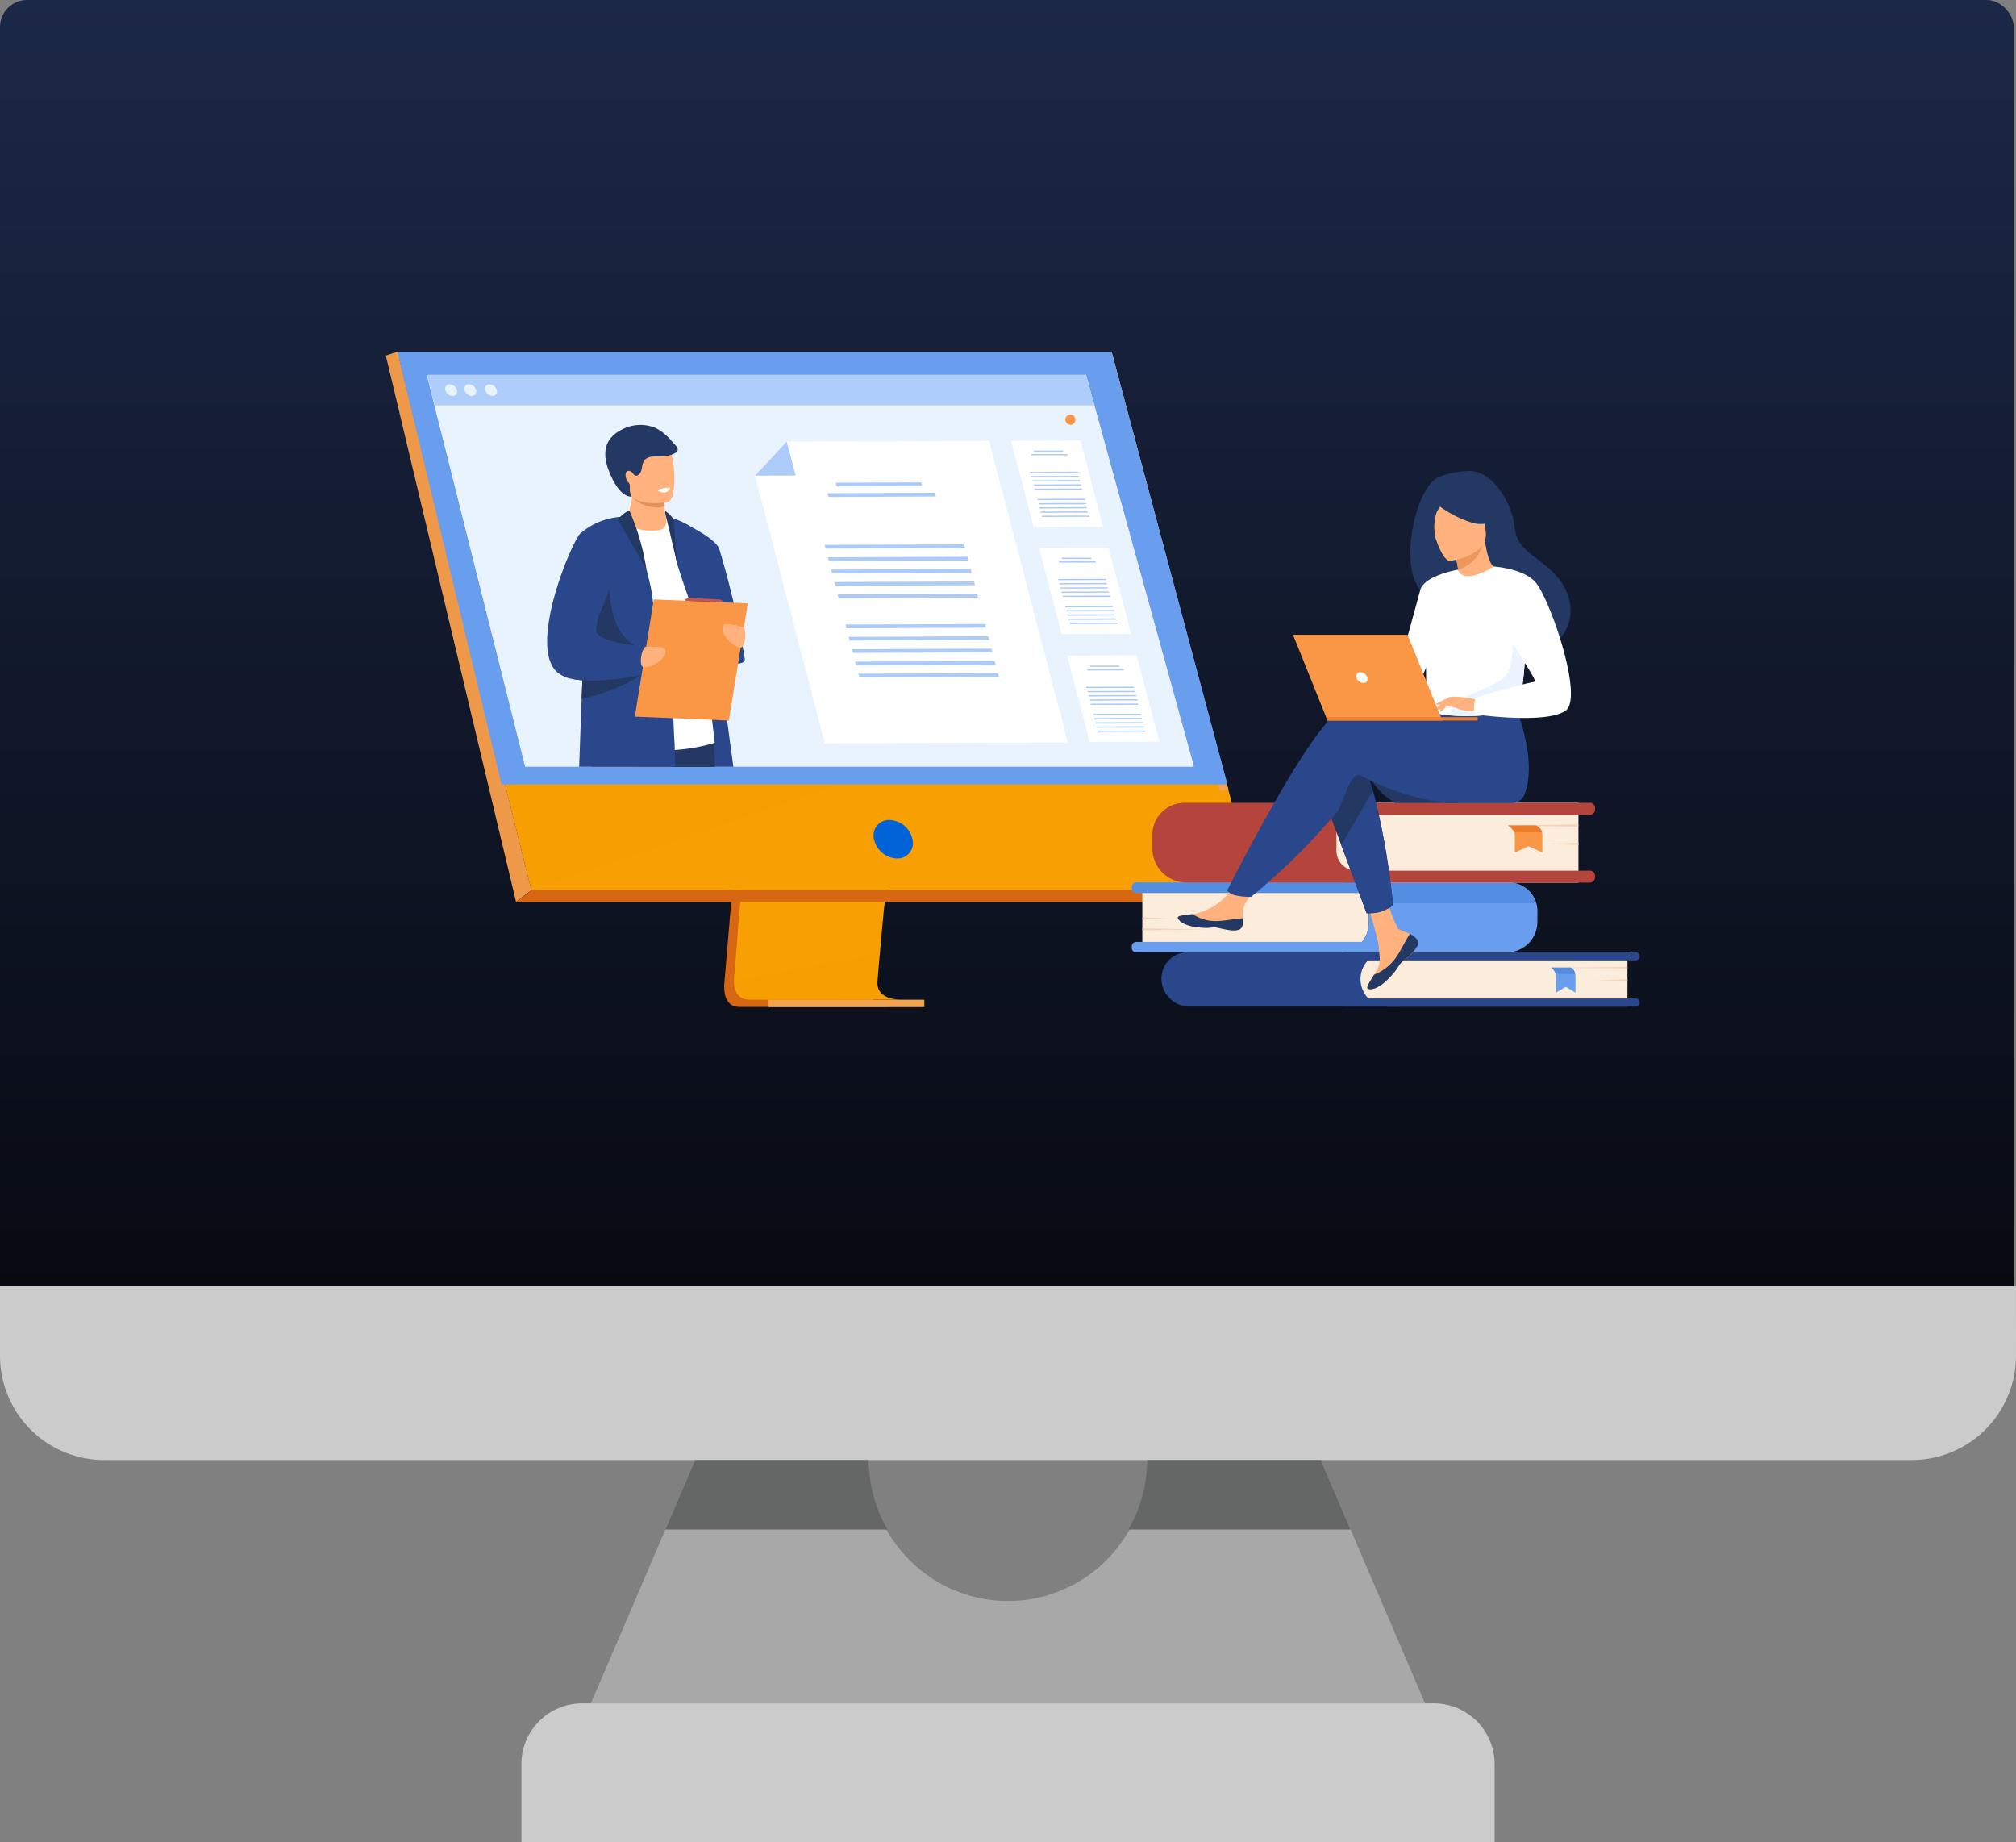 <svg xmlns="http://www.w3.org/2000/svg" xmlns:xlink="http://www.w3.org/1999/xlink" width="74.522" height="68.098" viewBox="0 0 74.522 68.098">
  <rect x="0" y="0" width="74.522" height="68.098" fill="#808080" stroke="none"/>
  <defs>
    <linearGradient id="linear-gradient" x1="0.5" x2="0.5" y2="1" gradientUnits="objectBoundingBox">
      <stop offset="0" stop-color="#1c2848"/>
      <stop offset="1" stop-color="#06080e"/>
    </linearGradient>
  </defs>
  <g id="virtual" transform="translate(-8.987 -10)">
    <g id="flat" transform="translate(8.987 10)">
      <rect id="Rectangle_1094" data-name="Rectangle 1094" width="74.44" height="50.753" rx="1" fill="url(#linear-gradient)"/>
      <path id="Path_28568" data-name="Path 28568" d="M146.248,440h31.479a2.249,2.249,0,0,1,2.249,2.249v2.891H144v-2.891A2.248,2.248,0,0,1,146.248,440Z" transform="translate(-124.727 -377.042)" fill="#cbcbcb"/>
      <path id="Path_28569" data-name="Path 28569" d="M186.982,384h-6.424a5.14,5.14,0,1,1-10.279,0h-6.424L160,392.994h30.836Z" transform="translate(-138.158 -330.036)" fill="#a8a8a8"/>
      <path id="Path_28570" data-name="Path 28570" d="M98.521,344H24v2.57a3.855,3.855,0,0,0,3.855,3.855H94.667a3.855,3.855,0,0,0,3.855-3.855Z" transform="translate(-24 -296.46)" fill="#cbcbcb"/>
      <g id="Group_7925" data-name="Group 7925" transform="translate(24.595 53.964)">
        <path id="Path_28572" data-name="Path 28572" d="M185.353,386.57H177.14l1.1-2.57h6.424a5.121,5.121,0,0,0,.687,2.57Z" transform="translate(-177.14 -384)" fill="#656666"/>
        <path id="Path_28573" data-name="Path 28573" d="M291.933,386.57H283.72a5.121,5.121,0,0,0,.687-2.57h6.424Z" transform="translate(-266.603 -384)" fill="#656666"/>
      </g>
      <g id="led" transform="translate(-452.064 -2671.524)">
        <g id="_6461" data-name="6461" transform="translate(466.326 2684.524)">
          <path id="Path_22746" data-name="Path 22746" d="M1065.38,925.1l-1.269,15.091s-.133.915.547.917h5.569s-.842-.19-.832-.619c.012-.5,1.483-15.531,1.483-15.531Z" transform="translate(-1051.593 -916.891)" fill="#d86713"/>
          <path id="Path_22747" data-name="Path 22747" d="M1089.64,926.571c-.22,0-4.47.014-5.56,0-.475-.006-.558-.422-.562-.692a1.348,1.348,0,0,1,.015-.224l.033-.392.084-1,.074-.883.1-1.135.081-.958.9-10.723,5.5-.143s-.619,6.288-1.058,10.866c-.049.51-.1,1-.138,1.456l-.041.427c-.041.433-.078.831-.11,1.182l-.047.515c-.056.617-.089,1.012-.089,1.087a.62.62,0,0,0,.011.122C1088.92,926.555,1089.56,926.571,1089.64,926.571Z" transform="translate(-1070.65 -902.625)" fill="#f79f03"/>
          <path id="Path_22748" data-name="Path 22748" d="M422.46,496.11l3.091,12.418.423,1.7,1.44,5.784h26.751l-5.307-19.9Z" transform="translate(-422.032 -496.11)" fill="#f79f03"/>
          <path id="Path_22749" data-name="Path 22749" d="M400.118,496.11l-.428.143,4.813,20.191.57-.432Z" transform="translate(-399.69 -496.11)" fill="#ee9849"/>
          <path id="Path_22750" data-name="Path 22750" d="M655.49,1554.24h26.585l.733-.432H656.06Z" transform="translate(-650.677 -1533.901)" fill="#d86713"/>
          <rect id="Rectangle_608" data-name="Rectangle 608" width="5.756" height="0.274" transform="translate(19.906 24.225) rotate(180)" fill="#f1a34f"/>
          <path id="Path_22751" data-name="Path 22751" d="M450.632,512.345l-4.341-15.972H420.18v-.263h26.441l4.326,16.2Z" transform="translate(-419.795 -496.11)" fill="#f1a34f"/>
          <path id="Path_22752" data-name="Path 22752" d="M1095.96,1576.75l-.03.209-5.414,1.094.074-.883.035-.42Z" transform="translate(-1077.52 -1556.415)" fill="#f79f03"/>
          <path id="Path_22753" data-name="Path 22753" d="M1089.65,1679.7c-.22,0-4.469.014-5.56,0-.475-.006-.558-.422-.562-.692l5.388-1.014c-.056.617-.089,1.012-.089,1.087a.62.62,0,0,0,.011.122C1088.93,1679.69,1089.57,1679.7,1089.65,1679.7Z" transform="translate(-1070.661 -1655.757)" fill="#f79f03" opacity="0.4"/>
          <path id="Path_22754" data-name="Path 22754" d="M622.434,1248.18l-11.751,4.029-1.44-5.784Z" transform="translate(-605.299 -1232.304)" fill="#f79f03" opacity="0.4"/>
          <path id="Path_22755" data-name="Path 22755" d="M422.45,496.11h26.4l4.283,15.995H426.3Z" transform="translate(-422.022 -496.11)" fill="#699dee"/>
          <path id="Path_22756" data-name="Path 22756" d="M1359.47,1416.59a.9.9,0,0,0-.848-.71.568.568,0,0,0-.573.71.9.9,0,0,0,.848.71.568.568,0,0,0,.573-.71Z" transform="translate(-1340.003 -1398.571)" fill="#0064d8"/>
          <path id="Path_22757" data-name="Path 22757" d="M508.913,556.1H484.2l-2.8-11.151-.214-.855L481,543.36l-.146-.584-.283-1.126h24.361l.017.062.293,1.064.16.584.2.729.236.855Z" transform="translate(-479.048 -540.793)" fill="#e9f3fe"/>
          <path id="Path_22758" data-name="Path 22758" d="M508.913,558.115H484.2l-2.8-11.151-.214-.855L481,545.38l-.146-.584-.283-1.126h24.361l.017.062.293,1.064.16.584.2.729.236.855Z" transform="translate(-479.048 -542.774)" fill="#e9f3fe"/>
          <path id="Path_22759" data-name="Path 22759" d="M505.238,542.776H480.849l-.283-1.126h24.352l.027.062Z" transform="translate(-479.045 -540.793)" fill="#afcdfb"/>
          <path id="Path_22760" data-name="Path 22760" d="M516.235,560.433a.161.161,0,0,1,.16-.214.292.292,0,0,1,.267.214.163.163,0,0,1-.16.215A.293.293,0,0,1,516.235,560.433Z" transform="translate(-514.035 -559.013)" fill="#e9f3fe"/>
          <ellipse id="Ellipse_7" data-name="Ellipse 7" cx="0.189" cy="0.242" rx="0.189" ry="0.242" transform="translate(2.817 1.401) rotate(-48.55)" fill="#e9f3fe"/>
          <path id="Path_22761" data-name="Path 22761" d="M594.645,560.433a.16.16,0,0,1,.16-.214.292.292,0,0,1,.267.214.162.162,0,0,1-.16.215.292.292,0,0,1-.267-.215Z" transform="translate(-590.97 -559.013)" fill="#e9f3fe"/>
          <path id="Path_22762" data-name="Path 22762" d="M945.4,829.812h-2.444c-.023-.191-.044-.393-.063-.6-.033-.378-.058-.784-.076-1.207,0-.1-.008-.2-.012-.295,0-.126-.009-.254-.012-.382q-.009-.327-.014-.659c0-.282-.006-.567-.007-.85h0V825.6h0v-.2c0-.609.011-1.208.024-1.765.028-1.232.074-2.258.1-2.75h0c.01-.2.016-.315.016-.315h0c.005,0,.043.008.1.022s.1.025.159.044h0c.056.017.117.037.182.062h0a2.119,2.119,0,0,1,.34.164h.005a.981.981,0,0,1,.422.462c.065.169.215,1.074.4,2.277l.016.1c.1.638.2,1.355.306,2.086.111.775.222,1.567.324,2.3C945.251,828.73,945.331,829.316,945.4,829.812Z" transform="translate(-932.552 -814.471)" fill="#2b478b"/>
          <path id="Path_22763" data-name="Path 22763" d="M879.32,1181.16h-2.845c-.055-.235-.106-.461-.151-.673a7.375,7.375,0,0,1-.2-1.323.385.385,0,0,1,.126-.288.627.627,0,0,1,.2-.12,2.423,2.423,0,0,1,.946-.083c.123.008.247.019.37.034a10.736,10.736,0,0,1,1.3.25s.042.169.092.466c.038.223.079.517.11.865.019.2.032.422.041.656Q879.316,1181.05,879.32,1181.16Z" transform="translate(-867.157 -1165.815)" fill="#233862"/>
          <path id="Path_22764" data-name="Path 22764" d="M804.818,1186.78l-.028.206-.138,1-.023.169-.086.619h-2.965c-.023-.409-.044-.807-.048-1.155v-.113c0-.523.046-.911.2-1.009a3.035,3.035,0,0,1,1.334-.007l.18.023c.35.047.7.1.982.155l.373.069C804.734,1186.76,804.818,1186.78,804.818,1186.78Z" transform="translate(-793.969 -1173.43)" fill="#c65447"/>
          <path id="Path_22765" data-name="Path 22765" d="M801.485,813.083s1.629-1.054,2.8-.514a2.191,2.191,0,0,1,.55.493c.422.465,1.247,7.857,1.247,7.857a6.754,6.754,0,0,1-4.595-.269Z" transform="translate(-793.925 -806.463)" fill="#fff"/>
          <path id="Path_22766" data-name="Path 22766" d="M955.05,819.16s1.65.676,1.872,1.2a31.881,31.881,0,0,1,.949,4.081c0,.375-1.264.084-1.467-.519-.169-.5-.739-2.04-1.039-3.012Z" transform="translate(-944.6 -813.081)" fill="#2b478b"/>
          <path id="Path_22767" data-name="Path 22767" d="M870.336,769.743a1.854,1.854,0,0,1-1.276-.26,3.674,3.674,0,0,0,.272-.96c0-.011,0-.023,0-.033a.961.961,0,0,0,0-.22h.931s.254.116.254.2v.124c0,.107.006.2.012.281a2.54,2.54,0,0,0,.048.384S870.7,769.671,870.336,769.743Z" transform="translate(-860.228 -763.149)" fill="#ffb27d"/>
          <path id="Path_22768" data-name="Path 22768" d="M883.735,777.782a1.286,1.286,0,0,1-1.206-.348.193.193,0,0,1-.019-.023l.023-.01a2.172,2.172,0,0,1,1.191.1C883.725,777.608,883.729,777.7,883.735,777.782Z" transform="translate(-873.425 -772.061)" fill="#e2915a"/>
          <path id="Path_22769" data-name="Path 22769" d="M862.024,671.089c.126.677,1,.656,1.379.613.107-.012.173-.025.173-.025.12-.032.187-.221.218-.468a3.857,3.857,0,0,0-.1-1.393c-.125-.277-.359-.576-1.24-.36S861.862,670.22,862.024,671.089Z" transform="translate(-853.15 -666.121)" fill="#ffb27d"/>
          <path id="Path_22770" data-name="Path 22770" d="M833.272,640.337a2.021,2.021,0,0,0-.608-.5,1.469,1.469,0,0,0-1.138.01c-.72.317-.908.867-.527,1.725.4.907.788.8.788.8s-.082-.051-.074-.333a.329.329,0,0,1,0-.041.19.19,0,0,0-.06-.155c-.089-.08-.133-.321-.058-.388.09-.081.217.017.258.094a.111.111,0,0,0,.159.035c.224-.141.078-.425.293-.6s.648-.028.969-.166C833.7,640.67,833.362,640.463,833.272,640.337Z" transform="translate(-822.694 -637.021)" fill="#233862"/>
          <path id="Path_22771" data-name="Path 22771" d="M783.057,828.558H779.51c.025-.735.058-1.613.092-2.5.009-.231.019-.462.027-.691,0-.1.008-.194.011-.291.078-1.974.156-3.757.173-3.853.038-.217.072-.4.111-.563a1.425,1.425,0,0,1,.552-.945c.029-.023.271-.144.484-.25l.333-.164h0a.339.339,0,0,1,.115.138,2.3,2.3,0,0,1,.128.282,15.2,15.2,0,0,1,.458,1.529h0c.078.307.135.546.151.615.027.116.063.34.1.644h0c.056.414.126.976.2,1.614h0l.023.2c.009.076.017.154.026.232h0c0,.025.006.05.008.075h0c.028.252.056.513.084.779.023.218.355.376.378.6a.678.678,0,0,0,.006.094c0,.094.009.243.015.416,0,.077.005.158.008.242.013.37.029.776.047.971v.035c0,.039,0,.1.005.168C783.054,828.091,783.057,828.309,783.057,828.558Z" transform="translate(-772.363 -813.218)" fill="#2b478b"/>
          <path id="Path_22772" data-name="Path 22772" d="M791.308,963.72s-.056,2,1.442,2.238.5.306.5.306-2.819-.12-2.865-.194S791.308,963.72,791.308,963.72Z" transform="translate(-783.034 -954.921)" fill="#233862"/>
          <path id="Path_22773" data-name="Path 22773" d="M768.757,1107.07s-.028.02-.082.055h0a7.041,7.041,0,0,1-1.9.81c-.1.028-.211.055-.321.079.009-.229.019-.462.027-.691a2.813,2.813,0,0,1-.371-.051l.012-.092c.126-.052.251-.1.371-.148l.282-.109c.406-.154.706-.258.706-.258l1.2.38Z" transform="translate(-759.217 -1095.18)" fill="#233862"/>
          <path id="Path_22774" data-name="Path 22774" d="M720.618,825.045s-.154.038-.4.088h0a9.86,9.86,0,0,1-1.9.211,2.356,2.356,0,0,1-.294-.012,2.846,2.846,0,0,1-.371-.051,1.156,1.156,0,0,1-.593-.28c-1.012-1.031.552-4.73.881-5.09a2.545,2.545,0,0,1,1.472-.619l.046-.006c.136-.016.223-.019.229-.02h0l-.081.263c-.019.064-.043.137-.069.221-.238.779-.7,2.308-.9,3.171a2.221,2.221,0,0,0-.1.609c.079.295.9.446,1.415.513.216.028.38.041.417.044h.008l.03.123.072.294.071.29Z" transform="translate(-710.76 -813.186)" fill="#2b478b"/>
          <path id="Path_22775" data-name="Path 22775" d="M892.345,987.089l-3.475-.146.7-4.332,3.475.146Z" transform="translate(-879.665 -973.456)" fill="#f99746"/>
          <path id="Path_22776" data-name="Path 22776" d="M901.131,1075.21s.677-.047.71.11c.079.367-.582.669-.8.649S900.975,1075.18,901.131,1075.21Z" transform="translate(-891.506 -1064.304)" fill="#ffb27d"/>
          <path id="Path_22777" data-name="Path 22777" d="M1062.08,1031.43s-.647-.2-.717-.056c-.162.339.411.786.624.815S1062.24,1031.45,1062.08,1031.43Z" transform="translate(-1048.888 -1021.253)" fill="#ffb27d"/>
          <path id="Path_22778" data-name="Path 22778" d="M855.716,807.75a1.26,1.26,0,0,0-.427.34s1.064,1.847,1.059,1.83A8.694,8.694,0,0,0,855.716,807.75Z" transform="translate(-846.716 -801.886)" fill="#233862"/>
          <path id="Path_22779" data-name="Path 22779" d="M948.38,809.13a.808.808,0,0,1,.314.321l.126,1.613s-.27-1.184-.407-1.719a.9.9,0,0,1-.033-.215Z" transform="translate(-938.055 -803.24)" fill="#233862"/>
          <path id="Path_22780" data-name="Path 22780" d="M987.57,979.588a.158.158,0,0,1,.186-.106c.158.014,1.047.058,1.047.058s.172,0,.156.107Z" transform="translate(-976.508 -970.385)" fill="#c65447"/>
          <path id="Path_22781" data-name="Path 22781" d="M933.4,763.256a.37.37,0,0,0,.3.072c.11-.019.172-.163.172-.163a.832.832,0,0,0-.472.091Z" transform="translate(-923.357 -758.135)" fill="#fff"/>
          <path id="Path_22782" data-name="Path 22782" d="M1631.26,673.682l-2.567.01-.833-3.187,2.567-.009Z" transform="translate(-1604.747 -667.212)" fill="#fff"/>
          <path id="Path_22783" data-name="Path 22783" d="M1673.68,690.287H1672.6l-.012-.047h1.077Z" transform="translate(-1648.634 -686.587)" fill="#adcbf9"/>
          <path id="Path_22784" data-name="Path 22784" d="M1668.47,697.247h-1.352l-.012-.047h1.352Z" transform="translate(-1643.257 -693.416)" fill="#adcbf9"/>
          <path id="Path_22785" data-name="Path 22785" d="M1667.16,731.717l-1.755.007-.012-.047,1.755-.006Z" transform="translate(-1641.571 -727.237)" fill="#adcbf9"/>
          <path id="Path_22786" data-name="Path 22786" d="M1669.31,739.967l-1.755.006-.012-.047,1.755-.007Z" transform="translate(-1643.691 -735.332)" fill="#adcbf9"/>
          <path id="Path_22787" data-name="Path 22787" d="M1671.46,748.227l-1.755.006-.012-.047,1.755-.007Z" transform="translate(-1645.8 -743.437)" fill="#adcbf9"/>
          <path id="Path_22788" data-name="Path 22788" d="M1673.63,756.487l-1.755.006-.012-.047,1.755-.006Z" transform="translate(-1647.919 -751.541)" fill="#adcbf9"/>
          <path id="Path_22789" data-name="Path 22789" d="M1675.79,764.747l-1.755.006-.012-.047,1.755-.006Z" transform="translate(-1650.038 -759.646)" fill="#adcbf9"/>
          <path id="Path_22790" data-name="Path 22790" d="M1681.04,784.841l-1.755.006-.012-.047,1.755-.007Z" transform="translate(-1655.19 -779.361)" fill="#adcbf9"/>
          <path id="Path_22791" data-name="Path 22791" d="M1683.19,793.1l-1.755.006-.012-.047,1.756-.007Z" transform="translate(-1657.299 -787.462)" fill="#adcbf9"/>
          <path id="Path_22792" data-name="Path 22792" d="M1685.34,801.357l-1.756.006-.012-.047,1.755-.006Z" transform="translate(-1659.418 -795.567)" fill="#adcbf9"/>
          <path id="Path_22793" data-name="Path 22793" d="M1687.5,809.617l-1.756.007-.012-.047,1.755-.006Z" transform="translate(-1661.538 -803.671)" fill="#adcbf9"/>
          <path id="Path_22794" data-name="Path 22794" d="M1689.66,817.877l-1.755.007-.012-.047,1.756-.006Z" transform="translate(-1663.647 -811.776)" fill="#adcbf9"/>
          <path id="Path_22795" data-name="Path 22795" d="M1686.23,884.127l-2.567.009-.832-3.187,2.567-.01Z" transform="translate(-1658.684 -873.698)" fill="#fff"/>
          <path id="Path_22796" data-name="Path 22796" d="M1728.65,900.741h-1.077l-.012-.047h1.077Z" transform="translate(-1702.57 -893.08)" fill="#adcbf9"/>
          <path id="Path_22797" data-name="Path 22797" d="M1723.44,907.7h-1.352l-.013-.047,1.352-.005Z" transform="translate(-1697.193 -899.906)" fill="#adcbf9"/>
          <path id="Path_22798" data-name="Path 22798" d="M1722.13,942.167l-1.755.006-.012-.047,1.755-.007Z" transform="translate(-1695.506 -933.727)" fill="#adcbf9"/>
          <path id="Path_22799" data-name="Path 22799" d="M1724.29,950.427l-1.756.006-.012-.047,1.755-.006Z" transform="translate(-1697.626 -941.832)" fill="#adcbf9"/>
          <path id="Path_22800" data-name="Path 22800" d="M1726.44,958.687l-1.755.007-.012-.047,1.755-.006Z" transform="translate(-1699.746 -949.936)" fill="#adcbf9"/>
          <path id="Path_22801" data-name="Path 22801" d="M1728.59,966.947l-1.755.007-.012-.047,1.755-.006Z" transform="translate(-1701.855 -958.041)" fill="#adcbf9"/>
          <path id="Path_22802" data-name="Path 22802" d="M1730.76,975.2H1729l-.012-.047,1.755-.007Z" transform="translate(-1703.975 -966.136)" fill="#adcbf9"/>
          <path id="Path_22803" data-name="Path 22803" d="M1736,995.3l-1.755.007-.012-.047,1.755-.006Z" transform="translate(-1709.125 -985.858)" fill="#adcbf9"/>
          <path id="Path_22804" data-name="Path 22804" d="M1738.16,1003.56l-1.755.007-.012-.047,1.755-.006Z" transform="translate(-1711.235 -993.966)" fill="#adcbf9"/>
          <path id="Path_22805" data-name="Path 22805" d="M1740.31,1011.81l-1.755.007-.012-.047,1.755-.007Z" transform="translate(-1713.354 -1002.06)" fill="#adcbf9"/>
          <path id="Path_22806" data-name="Path 22806" d="M1742.47,1020.07l-1.755.006-.012-.047,1.755-.007Z" transform="translate(-1715.473 -1010.164)" fill="#adcbf9"/>
          <path id="Path_22807" data-name="Path 22807" d="M1744.64,1028.33l-1.755.006-.012-.047,1.756-.007Z" transform="translate(-1717.593 -1018.269)" fill="#adcbf9"/>
          <path id="Path_22808" data-name="Path 22808" d="M1741.57,1096l-2.567.009-.832-3.187,2.567-.01Z" transform="translate(-1712.982 -1081.585)" fill="#fff"/>
          <path id="Path_22809" data-name="Path 22809" d="M1783.99,1112.61h-1.077l-.013-.047h1.077Z" transform="translate(-1756.869 -1100.963)" fill="#adcbf9"/>
          <path id="Path_22810" data-name="Path 22810" d="M1778.78,1119.57l-1.352.005-.012-.047,1.352-.005Z" transform="translate(-1751.492 -1107.792)" fill="#adcbf9"/>
          <path id="Path_22811" data-name="Path 22811" d="M1777.46,1154.04l-1.755.006-.012-.047,1.756-.006Z" transform="translate(-1749.805 -1141.614)" fill="#adcbf9"/>
          <path id="Path_22812" data-name="Path 22812" d="M1779.63,1162.3l-1.755.006-.012-.047,1.755-.006Z" transform="translate(-1751.924 -1149.718)" fill="#adcbf9"/>
          <path id="Path_22813" data-name="Path 22813" d="M1781.79,1170.55l-1.755.007-.012-.047,1.755-.006Z" transform="translate(-1754.044 -1157.816)" fill="#adcbf9"/>
          <path id="Path_22814" data-name="Path 22814" d="M1783.94,1178.81l-1.755.007-.012-.047,1.755-.006Z" transform="translate(-1756.153 -1165.92)" fill="#adcbf9"/>
          <path id="Path_22815" data-name="Path 22815" d="M1786.09,1187.07l-1.755.007-.012-.047,1.755-.007Z" transform="translate(-1758.273 -1174.022)" fill="#adcbf9"/>
          <path id="Path_22816" data-name="Path 22816" d="M1791.34,1207.17l-1.756.006-.012-.047,1.755-.006Z" transform="translate(-1763.424 -1193.744)" fill="#adcbf9"/>
          <path id="Path_22817" data-name="Path 22817" d="M1793.5,1215.42l-1.756.007-.012-.047,1.755-.006Z" transform="translate(-1765.543 -1201.841)" fill="#adcbf9"/>
          <path id="Path_22818" data-name="Path 22818" d="M1795.66,1223.68l-1.755.007-.012-.047,1.756-.007Z" transform="translate(-1767.653 -1209.943)" fill="#adcbf9"/>
          <path id="Path_22819" data-name="Path 22819" d="M1797.81,1231.94l-1.755.006-.012-.047,1.756-.007Z" transform="translate(-1769.772 -1218.047)" fill="#adcbf9"/>
          <path id="Path_22820" data-name="Path 22820" d="M1799.97,1240.2l-1.756.006-.012-.047,1.755-.007Z" transform="translate(-1771.891 -1226.152)" fill="#adcbf9"/>
          <path id="Path_22821" data-name="Path 22821" d="M1136.56,682.383l-8.979.033L1125,672.523l1.169-1.26,7.482-.028Z" transform="translate(-1111.352 -667.941)" fill="#fff"/>
          <path id="Path_22822" data-name="Path 22822" d="M1286.42,752.859l-3.164.012-.036-.139,3.164-.012Z" transform="translate(-1266.589 -747.891)" fill="#adcbf9"/>
          <path id="Path_22823" data-name="Path 22823" d="M1271.11,773.328l-3.973.015-.036-.139,3.973-.015Z" transform="translate(-1250.776 -767.976)" fill="#adcbf9"/>
          <path id="Path_22824" data-name="Path 22824" d="M1267.23,874.652l-5.16.019-.036-.138,5.16-.019Z" transform="translate(-1245.811 -867.393)" fill="#adcbf9"/>
          <path id="Path_22825" data-name="Path 22825" d="M1273.57,898.934l-5.16.019-.036-.139,5.16-.019Z" transform="translate(-1252.031 -891.217)" fill="#adcbf9"/>
          <path id="Path_22826" data-name="Path 22826" d="M1279.91,923.208l-5.16.019-.036-.139,5.16-.019Z" transform="translate(-1258.252 -915.036)" fill="#adcbf9"/>
          <path id="Path_22827" data-name="Path 22827" d="M1286.26,947.482l-5.16.019-.036-.138,5.16-.019Z" transform="translate(-1264.482 -938.852)" fill="#adcbf9"/>
          <path id="Path_22828" data-name="Path 22828" d="M1292.6,971.759l-5.16.019-.036-.139,5.16-.019Z" transform="translate(-1270.703 -962.672)" fill="#adcbf9"/>
          <path id="Path_22829" data-name="Path 22829" d="M1308.03,1030.84l-5.16.019-.036-.137,5.16-.019Z" transform="translate(-1285.842 -1020.638)" fill="#adcbf9"/>
          <path id="Path_22830" data-name="Path 22830" d="M1314.37,1055.11l-5.16.019-.036-.137,5.16-.019Z" transform="translate(-1292.063 -1044.454)" fill="#adcbf9"/>
          <path id="Path_22831" data-name="Path 22831" d="M1320.71,1079.39l-5.16.019-.036-.138,5.16-.019Z" transform="translate(-1298.284 -1068.277)" fill="#adcbf9"/>
          <path id="Path_22832" data-name="Path 22832" d="M1327.05,1103.67l-5.16.019-.036-.138,5.16-.019Z" transform="translate(-1304.505 -1092.097)" fill="#adcbf9"/>
          <path id="Path_22833" data-name="Path 22833" d="M1333.39,1127.93l-5.16.019-.036-.139,5.16-.019Z" transform="translate(-1310.726 -1115.909)" fill="#adcbf9"/>
          <path id="Path_22834" data-name="Path 22834" d="M1125,673.969l1.5-.005-.328-1.254Z" transform="translate(-1111.352 -669.387)" fill="#adcbf9"/>
          <path id="Path_22835" data-name="Path 22835" d="M1885.79,1538.73h7.333a1.031,1.031,0,0,1,1.031,1.031v.494a1.056,1.056,0,0,1-1.056,1.056h-7.308Z" transform="translate(-1857.826 -1519.111)" fill="#fcecdb"/>
          <path id="Path_22836" data-name="Path 22836" d="M1880.16,1539.8v.388a1.131,1.131,0,0,1-1.132,1.131h-13.7a.164.164,0,0,1-.164-.164v-.058a.164.164,0,0,1,.164-.164h8.349a1.055,1.055,0,0,0,.24-.67v-.494a1.027,1.027,0,0,0-.228-.646h-8.361a.164.164,0,0,1-.164-.164v-.058a.164.164,0,0,1,.164-.164H1879.1a1.061,1.061,0,0,1,1.062,1.062Z" transform="translate(-1837.591 -1519.118)" fill="#699dee"/>
          <path id="Path_22837" data-name="Path 22837" d="M1880.13,1539.51H1873.9a1.033,1.033,0,0,0-.194-.383h-8.362a.164.164,0,0,1-.164-.164v-.058a.164.164,0,0,1,.164-.164H1879.1a1.062,1.062,0,0,1,1.021.77Z" transform="translate(-1837.597 -1519.123)" fill="#548ee2"/>
          <path id="Path_22838" data-name="Path 22838" d="M1885.79,1607.33l1.014.043-1.014.026Z" transform="translate(-1857.826 -1586.42)" fill="#f4d2b8"/>
          <path id="Path_22839" data-name="Path 22839" d="M1885.79,1628.85l2.413.044-2.413.026Z" transform="translate(-1857.826 -1607.535)" fill="#f4d2b8"/>
          <path id="Path_22840" data-name="Path 22840" d="M0,0H7.781A1.035,1.035,0,0,1,8.816,1.035h0a.972.972,0,0,1-.972.972H0Z" transform="translate(37.488 24.203) rotate(180)" fill="#2b478b"/>
          <path id="Path_22841" data-name="Path 22841" d="M0,0H8.856A1.011,1.011,0,0,1,9.867,1.011v.008a.989.989,0,0,1-.989.989H0Z" transform="translate(45.897 24.203) rotate(180)" fill="#fcecdb"/>
          <path id="Path_22842" data-name="Path 22842" d="M2275.15,1766.65h10.765a.15.15,0,0,0,.15-.15h0a.151.151,0,0,0-.15-.151H2275.15a.151.151,0,0,0-.151.151h0a.151.151,0,0,0,.151.15Z" transform="translate(-2239.714 -1742.444)" fill="#2b478b"/>
          <path id="Path_22843" data-name="Path 22843" d="M2275.15,1675.9h10.765a.15.15,0,0,0,.15-.151h0a.151.151,0,0,0-.15-.151H2275.15a.151.151,0,0,0-.151.151h0a.151.151,0,0,0,.151.151Z" transform="translate(-2239.714 -1653.402)" fill="#2b478b"/>
          <path id="Path_22844" data-name="Path 22844" d="M2776.43,1728.99l-1.2.034,1.2.02Z" transform="translate(-2730.53 -1705.79)" fill="#f4d2b8"/>
          <path id="Path_22845" data-name="Path 22845" d="M2690.41,1704.43l-2.846.034,2.846.02Z" transform="translate(-2644.51 -1681.693)" fill="#f4d2b8"/>
          <path id="Path_22846" data-name="Path 22846" d="M2689.13,1705.87a.469.469,0,0,1,.162.229.309.309,0,0,1,.013.079c.007.188,0,.615,0,.615l.36-.213.359.213v-.578a.457.457,0,0,0-.088-.285.139.139,0,0,0-.1-.059Z" transform="translate(-2646.049 -1683.106)" fill="#699dee"/>
          <path id="Path_22847" data-name="Path 22847" d="M2689.13,1705.87a.469.469,0,0,1,.162.229l.721.008s-.028-.2-.177-.237Z" transform="translate(-2646.049 -1683.106)" fill="#568cdb"/>
          <path id="Path_22848" data-name="Path 22848" d="M0,0H7.95A1.179,1.179,0,0,1,9.129,1.179V1.8A1.153,1.153,0,0,1,7.976,2.951H0Z" transform="translate(44.086 19.625) rotate(180)" fill="#fcecdb"/>
          <path id="Path_22849" data-name="Path 22849" d="M1912.58,1383.44v.635a.738.738,0,0,0,.74.729h8.633a.183.183,0,0,1,.183.183v.075a.184.184,0,0,1-.183.183h-14.914a1.263,1.263,0,0,1-1.263-1.263v-.5a1.185,1.185,0,0,1,1.186-1.186h14.992a.183.183,0,0,1,.183.183v.075a.183.183,0,0,1-.183.183h-8.66a.715.715,0,0,0-.525.229A.7.7,0,0,0,1912.58,1383.44Z" transform="translate(-1877.44 -1365.623)" fill="#b5453c"/>
          <path id="Path_22850" data-name="Path 22850" d="M2684.84,1460.63l-1.107.049,1.107.03Z" transform="translate(-2640.752 -1442.481)" fill="#f4d2b8"/>
          <path id="Path_22851" data-name="Path 22851" d="M2605.25,1424.55l-2.633.05,2.633.03Z" transform="translate(-2561.168 -1407.079)" fill="#f4d2b8"/>
          <path id="Path_22852" data-name="Path 22852" d="M2604.07,1426.67a.558.558,0,0,1,.231.247.268.268,0,0,1,.019.086c.01.2,0,.667,0,.667l.513-.231.511.231v-.626a.422.422,0,0,0-.125-.309.213.213,0,0,0-.142-.064Z" transform="translate(-2562.59 -1409.16)" fill="#f99746"/>
          <path id="Path_22853" data-name="Path 22853" d="M2604.07,1426.67a.558.558,0,0,1,.231.247l1.028.009a.328.328,0,0,0-.252-.256Z" transform="translate(-2562.59 -1409.16)" fill="#ed7d2b"/>
          <path id="Path_22854" data-name="Path 22854" d="M2326.24,1317.35a2.951,2.951,0,0,0,1.027,1.1h2.382S2325.9,1316.75,2326.24,1317.35Z" transform="translate(-2289.969 -1301.771)" fill="#233862"/>
          <path id="Path_22855" data-name="Path 22855" d="M2321.07,1546.81a.221.221,0,0,1,.039.235h0a1.462,1.462,0,0,1-.462.508c-.028.023-.053.043-.074.062l-.017.015-.013.011c-.2.188-.127.229-.492.61-.416.433-.7.441-.784.4s.071-.264.226-.521l.023-.038.062-.1c.182-.311.135-.457.092-.919-.035-.376-.584-2.1-.584-2.1l.8-.138a4.87,4.87,0,0,0,.5,1.584c.141.113.3.115.436.2l.029.019a1.019,1.019,0,0,1,.22.175Z" transform="translate(-2282.969 -1525.099)" fill="#ffb27d"/>
          <path id="Path_22856" data-name="Path 22856" d="M2329.65,1639.67a.222.222,0,0,1,.04.235h0a1.7,1.7,0,0,1-.463.506c-.028.023-.052.044-.073.063l-.017.015-.013.012c-.2.188-.127.23-.492.61-.417.433-.7.441-.785.4s.071-.263.226-.522a1.775,1.775,0,0,0,.742-.547c.251-.321.418-.731.589-.969l.028.019A1.027,1.027,0,0,1,2329.65,1639.67Z" transform="translate(-2291.542 -1617.962)" fill="#233862"/>
          <path id="Path_22857" data-name="Path 22857" d="M1957.89,1533.61c-.049.246-.4.2-.793.109s-.3.019-.857-.044-.727-.27-.744-.353.261-.1.557-.134l.113-.013a2.4,2.4,0,0,0,.882-.435,3.544,3.544,0,0,0,.716-.851l.766.06s-.4.61-.557.875a.927.927,0,0,0-.075.522,1.016,1.016,0,0,1-.008.264Z" transform="translate(-1926.216 -1512.405)" fill="#ffb27d"/>
          <path id="Path_22858" data-name="Path 22858" d="M1957.09,1601.44c-.392-.1-.3.019-.857-.044s-.727-.27-.744-.353.26-.1.557-.134v.006a1.573,1.573,0,0,0,.8.248c.379.009.779-.1,1.041-.1a.981.981,0,0,1-.006.262C1957.83,1601.57,1957.48,1601.53,1957.09,1601.44Z" transform="translate(-1926.214 -1580.119)" fill="#233862"/>
          <path id="Path_22859" data-name="Path 22859" d="M2238.63,1299.18l.715,1.925.934,2.514a1.521,1.521,0,0,0,.5-.046,2.153,2.153,0,0,0,.48-.234,27.36,27.36,0,0,0-.743-4.249,2.775,2.775,0,0,0-.417-.9C2239.34,1297.31,2238.63,1299.18,2238.63,1299.18Z" transform="translate(-2204.026 -1282.868)" fill="#233862"/>
          <path id="Path_22860" data-name="Path 22860" d="M2056.68,1180.65a9.787,9.787,0,0,1,3.149.306l.282-.464,2.9-.226s.957,2.123.433,3.476a.49.49,0,0,1-.491.33h-2.33a8.923,8.923,0,0,1-3.262-1.033c-.341-.069-.478.614-.819,1.329a24.893,24.893,0,0,1-3.206,3.171,2.534,2.534,0,0,1-.622-.064.61.61,0,0,1-.267-.169S2055.62,1180.99,2056.68,1180.65Z" transform="translate(-2021.349 -1167.39)" fill="#2b478b"/>
          <path id="Path_22861" data-name="Path 22861" d="M2413.03,735.086c1.033.569,3.129,1.748,3.14,1.74a1.614,1.614,0,0,0,1.207,0c.728-.484,1.119-1.786-.213-2.906-.665-.559-1.136-.7-1.208-1.587-.039-.484-.7-2.081-1.8-1.934a3.063,3.063,0,0,0-1.029.234C2412.18,731.131,2411.48,734.866,2413.03,735.086Z" transform="translate(-2374.249 -725.982)" fill="#233862"/>
          <path id="Path_22862" data-name="Path 22862" d="M2499.64,869.5a1.364,1.364,0,0,0,.851.026,1.514,1.514,0,0,0,.563-.674c-.147-.007-.308-.135-.432-.977l-.063.023-1.051.378s.075.337.126.659C2499.67,869.208,2499.69,869.466,2499.64,869.5Z" transform="translate(-2459.993 -860.885)" fill="#ffb27d"/>
          <path id="Path_22863" data-name="Path 22863" d="M2499.51,869.487s.075.337.126.659a1.3,1.3,0,0,0,.925-1.036Z" transform="translate(-2459.997 -862.091)" fill="#ed975d"/>
          <path id="Path_22864" data-name="Path 22864" d="M2452.71,775.145s1.438-.193,1.3-1.086-.038-1.52-.963-1.435-1.051.453-1.077.762S2452.33,775.171,2452.71,775.145Z" transform="translate(-2413.354 -767.413)" fill="#ffb27d"/>
          <path id="Path_22865" data-name="Path 22865" d="M2454.83,768.731a4.007,4.007,0,0,0,1.546.857,1.2,1.2,0,0,0,.863-.138,2.443,2.443,0,0,1-.591-.8.441.441,0,0,0-.363-.26C2455.84,768.352,2454.99,768.335,2454.83,768.731Z" transform="translate(-2416.158 -763.249)" fill="#233862"/>
          <path id="Path_22866" data-name="Path 22866" d="M2446.64,774.716a2.247,2.247,0,0,0-.4.519,1.735,1.735,0,0,0-.047.925s-.48-.933-.208-1.386a.383.383,0,0,1,.655-.058Z" transform="translate(-2407.394 -769.305)" fill="#233862"/>
          <path id="Path_22867" data-name="Path 22867" d="M2442.17,920.755c.043,2.911.012,2.3.33,2.578a1.217,1.217,0,0,0,.576.125,6.672,6.672,0,0,0,2.521-.252,11.408,11.408,0,0,0,.232-1.621c.018-.092.04-.193.066-.3a1.826,1.826,0,0,0-.226-1.769,7.572,7.572,0,0,0-.982-1.556c-1.215.721-1.313.115-1.313.115a4.418,4.418,0,0,0-1.2,2.68Z" transform="translate(-2403.734 -910.017)" fill="#fff"/>
          <path id="Path_22868" data-name="Path 22868" d="M2276.66,1360.48l.934,2.514a1.513,1.513,0,0,0,.5-.046,2.158,2.158,0,0,0,.48-.234,27.331,27.331,0,0,0-.743-4.249Z" transform="translate(-2241.341 -1342.244)" fill="#2b478b"/>
          <path id="Path_22869" data-name="Path 22869" d="M2380.6,924.14s-1.25.212-1.4.75l-1.011,3.7s.635.115.929-.179a16.269,16.269,0,0,0,1.021-2.725Z" transform="translate(-2340.96 -916.086)" fill="#fff"/>
          <path id="Path_22870" data-name="Path 22870" d="M2490.35,1049.47a6.672,6.672,0,0,0,2.521-.252,11.374,11.374,0,0,0,.232-1.621l-.43-1.212s.071,1.349-.327,1.7-1.629.685-1.822.981a1.085,1.085,0,0,0-.174.4Z" transform="translate(-2451.01 -1036.033)" fill="#ebf3ff"/>
          <path id="Path_22871" data-name="Path 22871" d="M2463.41,1173.11a3.749,3.749,0,0,0-1.022-.118,2.074,2.074,0,0,0-.533.462c-.043.1.316-.075.433-.107a1.044,1.044,0,0,1,.374.082,1.243,1.243,0,0,0,.67.067Z" transform="translate(-2423.046 -1160.24)" fill="#ffb27d"/>
          <path id="Path_22872" data-name="Path 22872" d="M2537.86,918s1.182.073,1.592.644c.576.8,1.719,4.227,1.064,4.684-.737.514-3.356.135-3.356.135a1.069,1.069,0,0,1,.034-.6,18.182,18.182,0,0,1,2.184-.606c.091-.091-1.137-1.773-1.137-2.046S2537.86,918,2537.86,918Z" transform="translate(-2496.905 -910.061)" fill="#fff"/>
          <path id="Path_22873" data-name="Path 22873" d="M2470.13,1187a1.693,1.693,0,0,1-.245.266.178.178,0,0,1-.1.021l.125-.224Z" transform="translate(-2430.836 -1174)" fill="#ffb27d"/>
          <path id="Path_22874" data-name="Path 22874" d="M2462.39,1174l-.536.26a.1.1,0,0,0,.089.034,1.285,1.285,0,0,0,.232-.064Z" transform="translate(-2423.045 -1161.244)" fill="#ffb27d"/>
          <path id="Path_22875" data-name="Path 22875" d="M2187.33,1055.03h-4.242l-1.276-3.173h4.236Z" transform="translate(-2148.278 -1041.396)" fill="#f99746"/>
          <path id="Path_22876" data-name="Path 22876" d="M2246.98,1213.92h5.6v.124h-5.552Z" transform="translate(-2212.219 -1200.413)" fill="#ed7d2b"/>
          <path id="Path_22877" data-name="Path 22877" d="M2306.1,1125.65a.147.147,0,0,1,.144-.2.289.289,0,0,1,.26.2.147.147,0,0,1-.144.2.289.289,0,0,1-.26-.2Z" transform="translate(-2270.222 -1113.606)" fill="#fff"/>
          <circle id="Ellipse_8" data-name="Ellipse 8" cx="0.187" cy="0.187" r="0.187" transform="translate(25.081 2.653) rotate(-76.72)" fill="#f99746"/>
        </g>
      </g>
    </g>
  </g>
</svg>
